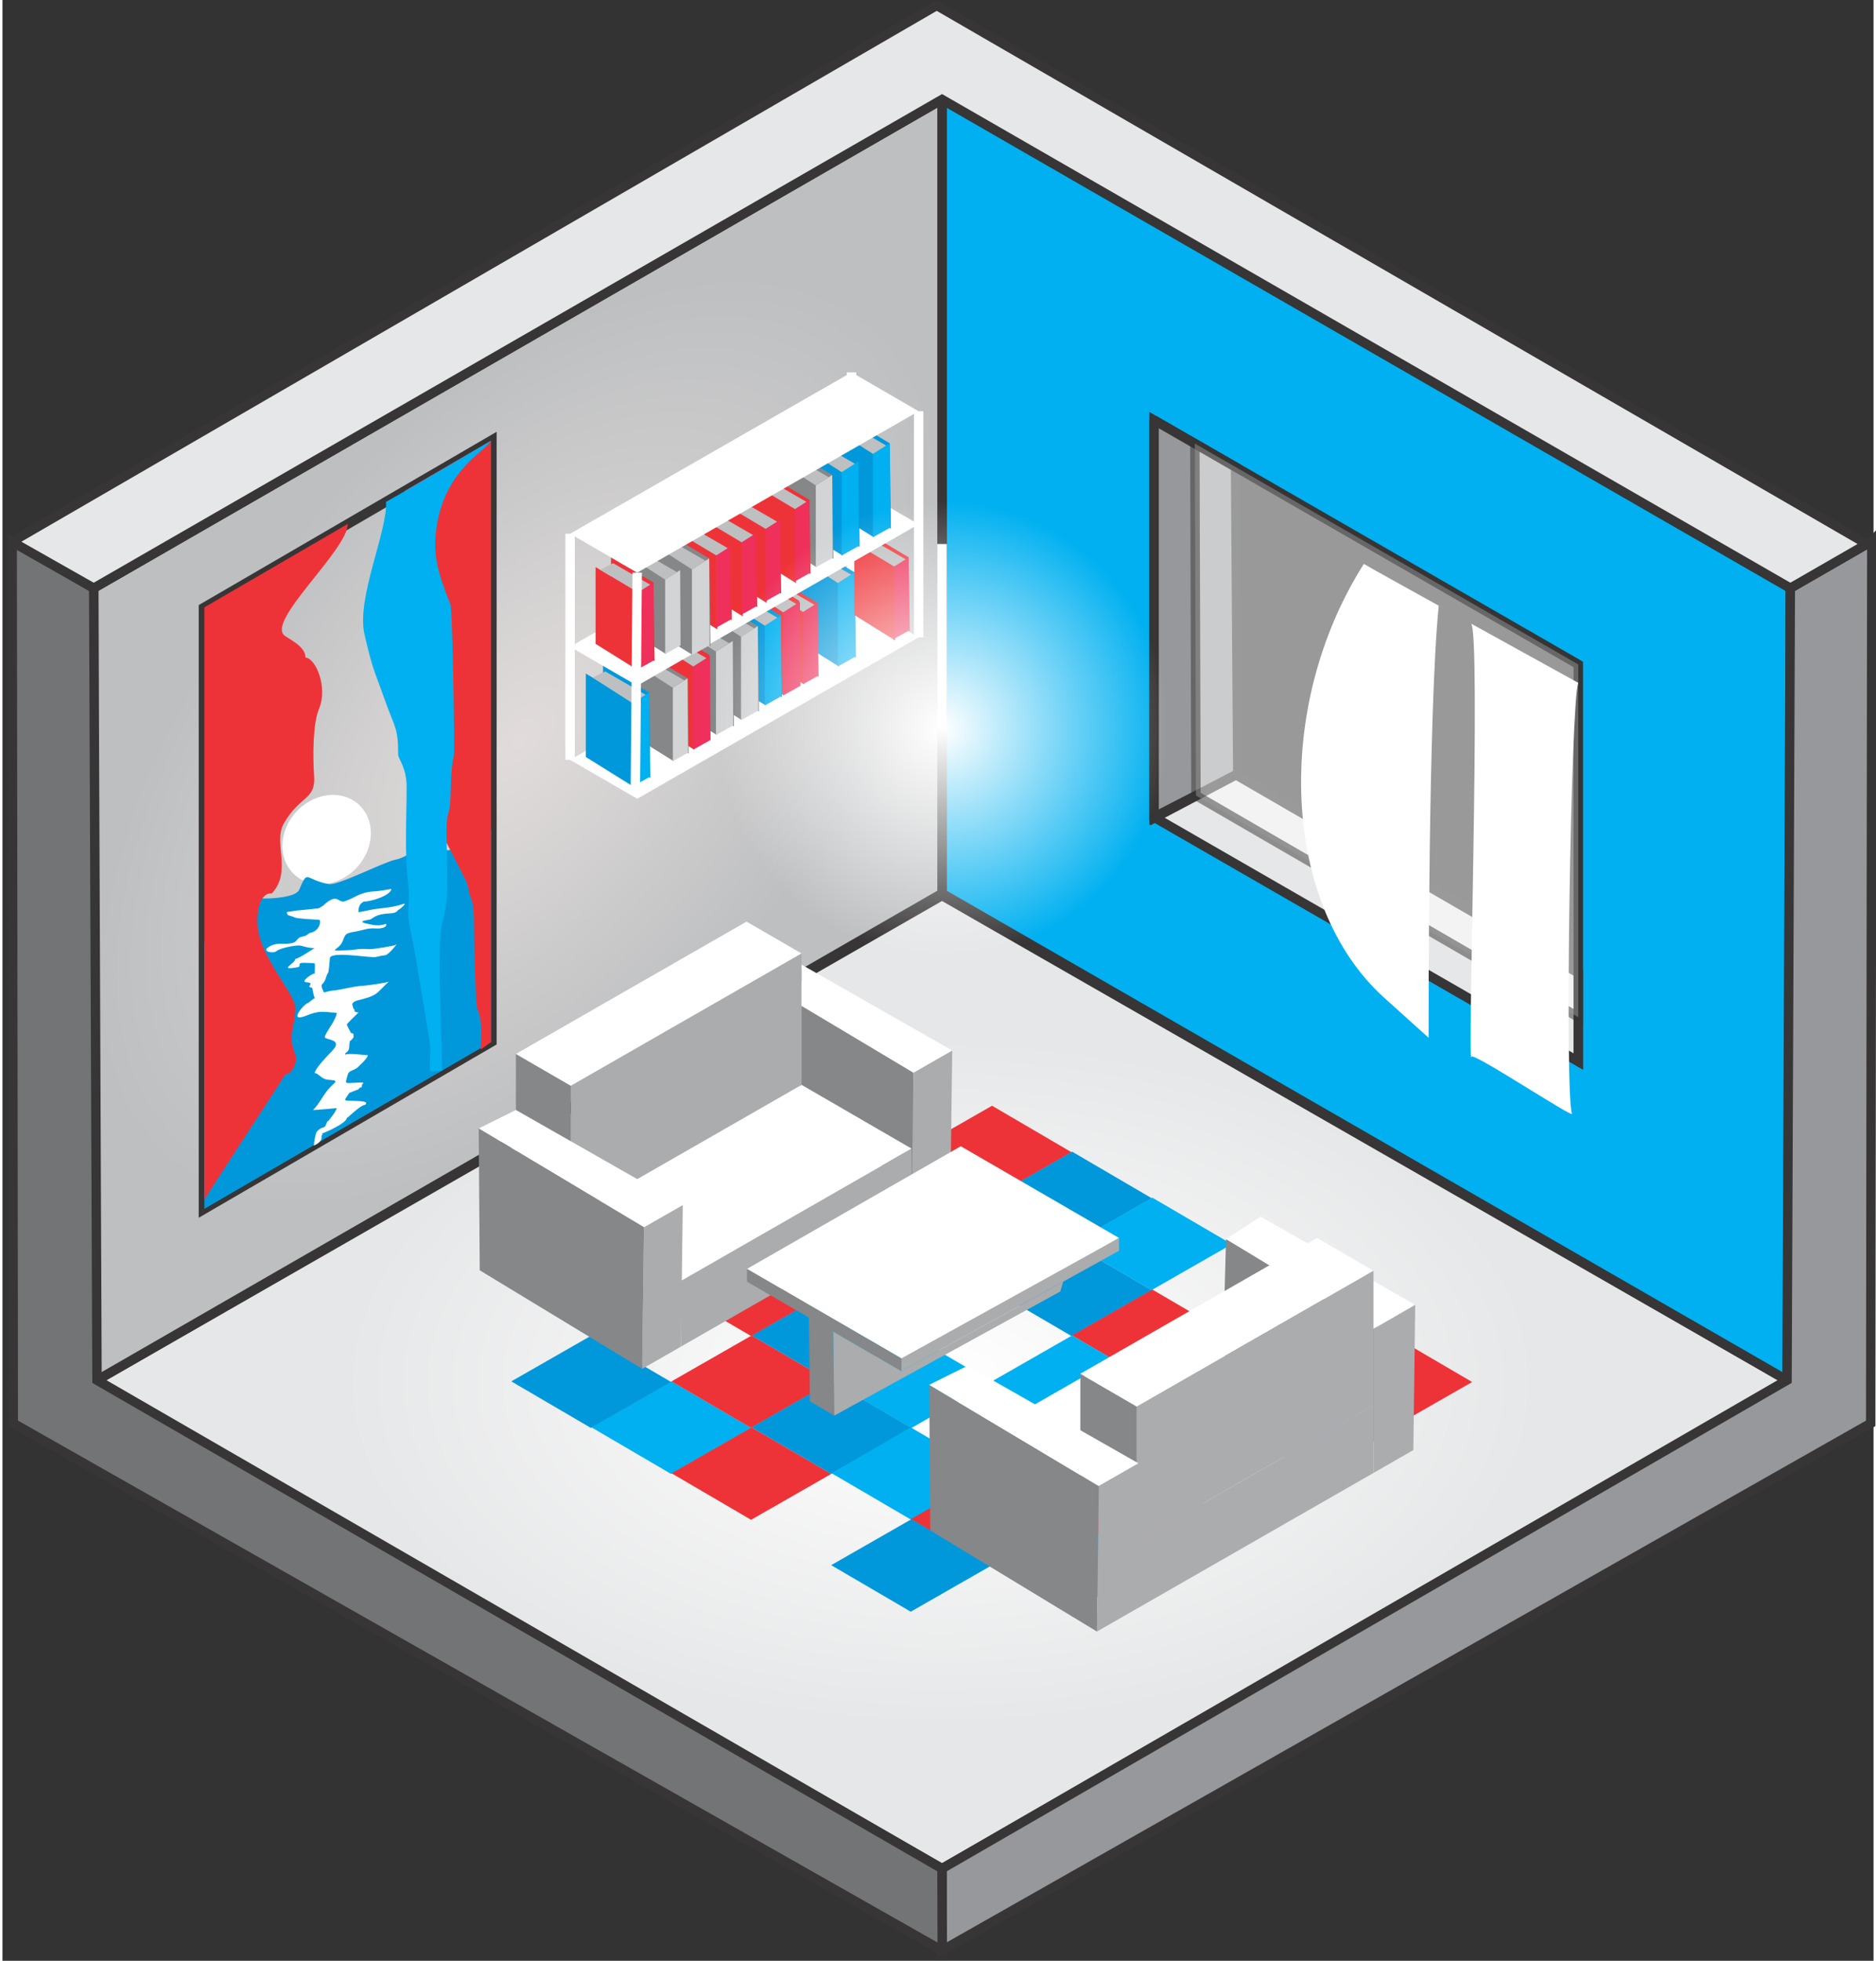 <?xml version="1.0" encoding="UTF-8" standalone="no"?>
<svg xmlns="http://www.w3.org/2000/svg" xml:space="preserve" width="35.1mm" height="36.669mm" version="1.0" style="shape-rendering:geometricPrecision; text-rendering:geometricPrecision; image-rendering:optimizeQuality; fill-rule:evenodd; clip-rule:evenodd"
viewBox="0 0 590 618"
 xmlns:xlink="http://www.w3.org/1999/xlink">
 <rect x="0" y="0" width="590" height="618" fill="#333333" stroke="none"/>
 <defs>
  <style type="text/css">
   <![CDATA[
    .str2 {stroke:#373535;stroke-width:2.97;stroke-miterlimit:20;stroke-opacity:0.5}
    .str1 {stroke:white;stroke-width:2.97;stroke-miterlimit:20}
    .str0 {stroke:#373535;stroke-width:2.97;stroke-miterlimit:20}
    .fil7 {fill:none}
    .fil8 {fill:white}
    .fil6 {fill:#E6E7E8}
    .fil13 {fill:#D2D4D5}
    .fil0 {fill:#BDBFC1}
    .fil15 {fill:#AAACAE}
    .fil4 {fill:#96989B}
    .fil12 {fill:#858789}
    .fil5 {fill:#737476}
    .fil11 {fill:#EE305A}
    .fil10 {fill:#EE3338}
    .fil2 {fill:#00B0F0}
    .fil9 {fill:#0098DB}
    .fil16 {fill:white;fill-opacity:0.502}
    .fil3 {fill:url(#id0)}
    .fil1 {fill:url(#id1)}
    .fil14 {fill:url(#id2)}
   ]]>
  </style>
  <radialGradient id="id0" gradientUnits="userSpaceOnUse" gradientTransform="matrix(-8.06984E-001 0.465 1.11022E-016 0.755 294 -18)" cx="162.52" cy="233.48" r="165.74" fx="162.52" fy="233.48">
   <stop offset="0" style="stop-opacity:1; stop-color:#E1DCDB"/>
   <stop offset="1" style="stop-opacity:1; stop-color:#BDBFC1"/>
  </radialGradient>
  <radialGradient id="id1" gradientUnits="userSpaceOnUse" gradientTransform="matrix(1 -5.73263E-001 1 0.573 -436 356)" cx="296.26" cy="435.6" r="133.75" fx="296.26" fy="435.6">
   <stop offset="0" style="stop-opacity:1; stop-color:white"/>
   <stop offset="1" style="stop-opacity:1; stop-color:#E6E7E8"/>
  </radialGradient>
  <radialGradient id="id2" gradientUnits="userSpaceOnUse" gradientTransform="matrix(0.991 -1.96847E-008 -1.98673E-008 1 3 0)" cx="296.27" cy="229.69" r="71.92" fx="296.27" fy="229.69">
   <stop offset="0" style="stop-opacity:1; stop-color:white"/>
   <stop offset="1" style="stop-opacity:0; stop-color:white"/>
  </radialGradient>
 </defs>
 <g id="Layer_x0020_1">
  <g id="_105555224395904">
   <path class="fil0" d="M280.8 302.68l11.76 6.81 0 28.06 -11.76 -6.81 0 -28.06z"/>
   <path class="fil1 str0" d="M28.77 435.6l267.5 -153.34 267.49 153.34 -267.49 153.34 -267.5 -153.34z"/>
   <path class="fil2 str0" d="M296.27 31.36l267.49 154.01 0 250.23 -267.49 -154.01 0 -250.23zm66.87 101.06l133.75 77 0 125.11 -133.75 -77.01 0 -125.11z"/>
   <path class="fil3 str0" d="M296.27 31.36l-267.5 154.01 0 250.23 267.5 -154.01 0 -250.22z"/>
   <path class="fil4 str0" d="M589.45 170.58l-25.69 14.79 -1.04 249.63 -266.45 153.94 -0.09 25.85 292.93 -166.19 0.35 -278.03z"/>
   <path class="fil5 str0" d="M3.08 170.58l25.69 14.79 1.04 249.63 266.45 153.94 0.08 25.85 -292.93 -166.19 -0.35 -278.03z"/>
   <path class="fil6 str0" d="M2.99 170.75l25.79 14.62 267.5 -154.01 267.49 154.01 24.16 -13.91 -293.33 -169.75 -291.61 169.03z"/>
   <path class="fil4 str0" d="M363.14 132.42l25.69 14.79 0.7 96.71 -26.39 13.61 0 -125.11z"/>
   <path class="fil6 str0" d="M363.41 257.69l133.47 76.85 0 -27.89 -107.9 -62.44 -25.57 13.49z"/>
   <path class="fil7 str1" d="M296.27 229.69l0 -58.23"/>
   <rect class="fil7 str0" transform="matrix(1.193 -6.93588E-001 -0 1.193 63.656 191.45)" width="75.77" height="158.89"/>
   <circle class="fil8" transform="matrix(1.193 -1.72511E-001 -0 1.193 102.211 264.618)" r="11.69"/>
   <path class="fil9" d="M154.05 328.45l0 -66.8c-5.09,0.59 -3.38,2.17 -8.28,4.26 -5.4,2.31 -5.02,3.07 -10.63,0.4 -2.57,-1.23 -2.61,-1.84 -4.25,1.33 -0.61,-0.04 -3.91,2.77 -6.91,3.29 -3.39,0.59 -18.17,8.21 -20.99,7.72 -7.77,-1.33 -6.53,-5.04 -9.44,1.81 -1.06,2.48 -9.55,2.85 -12.08,2.7 0,1.33 -2.13,0.85 -2.66,3.02 -0.24,1.01 -4.42,8.7 -5.85,9.2 -6.02,2.12 -4.38,1.85 -11.16,1.43l1.86 0.12 0 84.07 90.4 -52.55z"/>
   <path class="fil10" d="M126.91 154.68c2.2,7.95 -0.42,17.31 1.59,25.93 2.52,10.86 6.38,-1.35 6.38,22.72 0,13.6 -0.24,9.61 -2.13,21.12 -1.77,10.81 -1.98,24.87 4.25,35.34 0.68,1.15 9.54,18.51 9.57,18.66 1.06,6.62 2.12,3.47 2.12,13.95 0,3.8 0.42,23.97 1.06,25.57 1.75,4.32 1.07,7.78 1.07,12.82l3.24 -2.36 0 -189.56 -27.15 15.78z"/>
   <path class="fil10" d="M108.86 165.17c0,8.28 -26.31,31.05 -19.69,35.31 2.69,1.73 6.38,3.68 6.38,6.77 3.28,0.21 7.13,9.43 4.25,16.21 -1.86,4.38 -2,14.5 -1.53,21.04 0.56,7.71 -4.45,6.15 -9.54,15.01 -3.5,6.1 2.69,15.01 -3.76,22.05 -4.23,-0.27 -5.09,6.96 -4.3,11.9 1.45,9.02 11.69,20.24 11.69,24.11 0,6.63 -2.69,8.23 0,14.88 0.8,2 -1.03,6.31 -3.19,6.18 0,0.32 -24.64,37.79 -25.51,39.57l0 -186.77 45.2 -26.28z"/>
   <path class="fil2" d="M120.93 158.16c0.64,8.96 -9.42,30.38 -6.78,41.76 2.75,11.82 2.86,10.54 6.38,20.59 3.06,8.73 4.25,8.52 4.25,17.27 0,1.45 2.66,4.06 2.66,10.26 0,10.21 -0.71,20.68 0.53,30.86 0.77,6.31 -1.07,7.56 1.06,16.01 0.63,2.48 5.85,34.05 5.85,34.91 0,10.44 -1.04,7.38 3.72,7.67 0,-9.8 -1.67,-40.03 0,-46.23 2.28,-8.44 1.59,-12.65 1.59,-21.16 0,-4.43 -0.71,-10.28 0.53,-14.31 1.06,-3.43 0.17,-11.48 1.59,-17.44 0.37,-1.56 -0.4,-46.25 -1.06,-47.9 -2.58,-6.38 -5.11,-13.21 -4.78,-19.96 1.06,-21.9 16.2,-28.33 17.59,-31.59 0,-0.01 -33.13,19.48 -33.13,19.26z"/>
   <path class="fil8" d="M101.12 285.46c-0.77,0.34 -1.19,0.99 -2.39,0.91 -0.05,-0 -4.24,0.48 -4.78,0.5 -1.67,0.06 -3.53,0.58 -4.25,0.53 0,1.46 0.62,0.9 2.39,1.74 0.93,0.44 6.37,0.66 7.71,0.75 0.86,0.05 0.24,3.59 -2.66,4.09 -0.7,0.12 -0.96,0.93 -2.39,1.18 -2.96,0.51 -0.65,2.37 -6.11,2.28 -2.13,-0.04 -3.53,0.12 -5.05,1.28 -1.63,1.24 1.91,1.93 2.92,0.98 0.88,-0.82 6.17,-1.95 7.44,-1.66 2.5,0.56 1.97,0.65 4.52,0.81 -0.3,-0.02 -5.06,3.4 -6.11,3.34 0,1.48 -5.57,3.74 0.53,2.69 2.11,-0.37 -1.19,-1.67 3.45,-1.38 2.8,0.18 2.13,-0.57 2.13,3.32 -0.79,-0.05 -4.7,2.63 -2.66,2.76 3.15,0.2 -0.59,1.56 1.86,1.71 0,0.16 0.53,2.96 0.8,3.24 -0.01,0 -1.72,1.2 -1.86,1.48 -1.15,-0.07 -6.82,6.46 -1.06,4.19 4.66,-1.84 5.05,-1.28 9.83,-0.98 0,2.16 -4.06,6.9 -3.72,7.74 0.33,0.81 5.83,0.58 2.39,4.14 -1.02,1.05 -5.58,5.75 -5.58,7.09 1.26,0.08 2.07,1.99 4.25,2.12 3.65,0.23 2.2,0.67 0.53,2.43 -2.02,2.13 -3.39,5.28 -5.32,7.11 0.57,0.04 6.73,-0.53 7.44,-0.6 0,0.82 -2.22,3.58 -2.66,4.08 -0.63,-0.04 -0.44,1.83 -1.59,2.03 -0.56,0.1 -1.63,0.77 -1.86,1.21 -0.42,-0.03 -1.06,3.47 -1.06,4.45 0.31,0.02 2.39,-1.14 2.39,-2.24 0,-1.88 0.27,-0.1 0.27,-1.58 1.1,-0.3 7.71,-3.3 7.71,-4.83 0.26,0.02 4.42,-4.24 5.85,-4.15 0,-0.25 1.35,-0.98 -1.86,-1.18 -5.52,-0.35 -5.11,0.49 -3.19,-2.59 0.06,0 2.85,-1.15 2.92,-1.15 0.58,-1.13 1.06,0.03 1.06,-1.26 0,-0.64 1.5,-0.93 -0.8,-0.85 -5.08,0.19 -4.46,0.74 -3.72,-2.36 0.34,-1.43 1.75,-1.4 2.92,-2.21 0.02,-0.02 3.45,-3.01 3.45,-4.04 -1.79,-0.11 -5.98,-0.71 -7.18,-0.18 0,-0.93 1.33,-0.6 1.33,-2.57 0,-1.16 0.27,-1.65 0.27,-1.84 0.38,0.02 0.75,-0.7 1.06,-1 0,-1.06 0.25,-1.31 -0.8,-1.38 0,-0.37 -1.87,-3.04 -1.06,-2.99 0,-0.19 2.84,-2.92 3.45,-3.51 -2.17,-0.13 -0.73,-1.11 -1.59,-1.16 -0.22,-0.89 -0.56,-1.63 -0.27,-1.61 0,-0.48 1.11,-0.93 1.33,-0.98 6.87,-1.65 5.91,-2.12 10.1,-6.01 -0.41,0.39 -7.12,1.3 -8.24,1.35 -2.96,0.11 -6.7,1.3 -9.57,1.53 -1.45,0.11 -2.68,0.83 -2.79,0.36 -0.16,-0.68 -1.03,-1.82 -0.4,-2.42 1.27,-1.19 1.1,-2.6 1.86,-3.6 0.22,-0.29 0.53,-4.01 0.53,-4.48 0,-2.43 11.9,-0.24 14.35,-0.43l1.86 -0.42c0.17,-0.01 1.32,-0.18 1.33,-0.18 1.18,-0.28 4.44,-4.43 3.19,-3.26 -0.32,0.3 -7.1,1.42 -8.24,1.35 -4.17,-0.26 -3.47,0.21 -7.18,0.35 -6.71,0.25 -2.53,0.1 -1.33,-2.74 1.04,-2.44 0.7,-2.57 4.25,-3.19 2.52,-0.44 3.56,-1.11 6.11,-0.95 3.87,0.24 3.73,-1.58 3.19,-1.4 -2.02,0.71 -3.5,0.43 -5.85,-0.1 -2.9,-0.65 -0.74,-1.01 0.8,-1.28 1.35,-0.23 1.24,-1.72 6.64,-1.98 2.45,-0.12 2.18,-1.19 2.66,-1.16 0.12,0.01 2.95,-2.34 1.33,-1.78 -2.7,0.94 -5.68,1.21 -8.77,1.58 -0.77,0.09 -5.05,1.02 -5.32,1 0,-3.13 1.59,-2.96 1.59,-3.36 2.22,0.14 8.77,-1.99 8.77,-3.97 -0.94,0.21 -4.23,0.71 -5.05,0.75 -5.04,0.24 -5.81,1.81 -9.57,3.12 -2.26,0.79 -2.17,-3.01 -6.91,1.43z"/>
   <path class="fil8" d="M178.99 239.49l88.74 -50.87 21.16 12.26 -88.74 50.87 -21.16 -12.26z"/>
   <path class="fil7 str1" d="M288.89 200.88l0 -71.27"/>
   <path class="fil7 str1" d="M178.99 239.49l0 -71.27"/>
   <path class="fil7 str1" d="M267.73 188.62l0 -71.27"/>
   <path class="fil9" d="M254.19 171.73l14.53 8.66 0.39 26.94 -14.93 -9.31 0 -26.29z"/>
   <path class="fil9" d="M248.76 174.42l14.53 8.66 0.39 26.94 -14.93 -9.31 0 -26.29z"/>
   <path class="fil2" d="M263.43 183.75l5.29 -3.35 0.14 26.61 -5.43 3.03 0 -26.29z"/>
   <path class="fil0" d="M250.87 175.68l4.01 -1.93 12.72 7.36 -4.16 2.64 -12.56 -8.07z"/>
   <path class="fil10" d="M244.42 182.49l12.58 7.5 0.34 23.32 -12.92 -8.06 0 -22.76z"/>
   <path class="fil10" d="M239.72 184.81l12.58 7.5 0.34 23.32 -12.92 -8.06 0 -22.76z"/>
   <path class="fil11" d="M252.43 192.89l4.58 -2.9 0.12 23.04 -4.7 2.63 0 -22.76z"/>
   <path class="fil0" d="M241.55 185.91l3.47 -1.67 11.01 6.37 -3.6 2.28 -10.88 -6.99z"/>
   <path class="fil10" d="M236.71 180.69l14.49 8.63 0.39 26.86 -14.88 -9.28 0 -26.21z"/>
   <path class="fil10" d="M231.55 183.69l14.49 8.63 0.39 26.86 -14.88 -9.28 0 -26.21z"/>
   <path class="fil11" d="M246.18 192.99l5.27 -3.34 0.14 26.53 -5.41 3.02 0 -26.21z"/>
   <path class="fil0" d="M233.66 184.95l4 -1.93 12.68 7.34 -4.15 2.63 -12.53 -8.04z"/>
   <path class="fil9" d="M231.55 185.74l13.89 8.27 0.38 25.74 -14.26 -8.89 0 -25.12z"/>
   <path class="fil9" d="M226.37 188.3l13.89 8.27 0.38 25.74 -14.26 -8.89 0 -25.12z"/>
   <path class="fil2" d="M240.39 197.21l5.05 -3.2 0.14 25.43 -5.19 2.9 0 -25.12z"/>
   <path class="fil0" d="M228.38 189.5l3.83 -1.85 12.15 7.03 -3.98 2.52 -12 -7.71z"/>
   <path class="fil12" d="M223.66 188.67l14.53 8.66 0.39 26.94 -14.93 -9.31 0 -26.29z"/>
   <path class="fil12" d="M218.23 191.36l14.53 8.66 0.39 26.94 -14.93 -9.31 0 -26.29z"/>
   <path class="fil13" d="M232.9 200.69l5.29 -3.35 0.14 26.61 -5.43 3.03 0 -26.29z"/>
   <path class="fil0" d="M220.34 192.62l4.01 -1.93 12.72 7.36 -4.16 2.64 -12.56 -8.07z"/>
   <path class="fil12" d="M215.74 193.35l14.53 8.66 0.39 26.94 -14.93 -9.31 0 -26.29z"/>
   <path class="fil12" d="M210.32 196.04l14.53 8.66 0.39 26.94 -14.93 -9.31 0 -26.29z"/>
   <path class="fil13" d="M224.99 205.37l5.29 -3.35 0.14 26.61 -5.43 3.03 0 -26.29z"/>
   <path class="fil0" d="M212.43 197.3l4.01 -1.93 12.72 7.36 -4.16 2.64 -12.56 -8.07z"/>
   <path class="fil10" d="M273.18 168.16l12.58 7.5 0.34 23.32 -12.92 -8.06 0 -22.76z"/>
   <path class="fil10" d="M268.6 171.06l12.58 7.5 0.34 23.32 -12.92 -8.06 0 -22.76z"/>
   <path class="fil11" d="M281.18 178.56l4.58 -2.9 0.12 23.04 -4.7 2.63 0 -22.76z"/>
   <path class="fil0" d="M269.99 171.89l3.79 -1.99 11.01 6.37 -3.6 2.28 -11.19 -6.67z"/>
   <path class="fil10" d="M208.35 197.76l14.49 8.63 0.39 26.86 -14.88 -9.28 0 -26.21z"/>
   <path class="fil10" d="M203.19 200.76l14.49 8.63 0.39 26.86 -14.88 -9.28 0 -26.21z"/>
   <path class="fil11" d="M217.82 210.06l5.27 -3.34 0.14 26.53 -5.41 3.02 0 -26.21z"/>
   <path class="fil0" d="M205.29 202.02l4 -1.93 12.68 7.34 -4.15 2.63 -12.53 -8.04z"/>
   <path class="fil12" d="M203.24 206.18l12.79 7.62 0.35 23.71 -13.14 -8.19 0 -23.14z"/>
   <path class="fil12" d="M198.46 208.55l12.79 7.62 0.35 23.71 -13.14 -8.19 0 -23.14z"/>
   <path class="fil13" d="M211.38 216.76l4.66 -2.95 0.13 23.43 -4.78 2.67 0 -23.14z"/>
   <path class="fil0" d="M200.32 209.66l3.53 -1.7 11.2 6.48 -3.67 2.32 -11.06 -7.1z"/>
   <path class="fil9" d="M189.38 209.6l14.53 8.66 0.39 26.94 -14.93 -9.31 0 -26.29z"/>
   <path class="fil9" d="M183.95 212.29l14.53 8.66 0.39 26.94 -14.93 -9.31 0 -26.29z"/>
   <path class="fil2" d="M198.63 221.62l5.29 -3.35 0.14 26.61 -5.43 3.03 0 -26.29z"/>
   <path class="fil0" d="M186.07 213.55l4.01 -1.93 12.72 7.36 -4.16 2.64 -12.56 -8.07z"/>
   <path class="fil8" d="M178.99 203.85l88.74 -50.87 21.16 12.26 -88.74 50.87 -21.16 -12.26z"/>
   <path class="fil9" d="M265.24 131.04l14.53 8.66 0.39 26.94 -14.93 -9.31 0 -26.29z"/>
   <path class="fil9" d="M259.81 133.73l14.53 8.66 0.39 26.94 -14.93 -9.31 0 -26.29z"/>
   <path class="fil2" d="M274.48 143.05l5.29 -3.35 0.14 26.61 -5.43 3.03 0 -26.29z"/>
   <path class="fil0" d="M261.92 134.99l4.01 -1.93 12.72 7.36 -4.16 2.64 -12.56 -8.07z"/>
   <path class="fil9" d="M255.37 136.79l14.53 8.66 0.39 26.94 -14.93 -9.31 0 -26.29z"/>
   <path class="fil9" d="M249.94 139.48l14.53 8.66 0.39 26.94 -14.93 -9.31 0 -26.29z"/>
   <path class="fil2" d="M264.61 148.81l5.29 -3.35 0.14 26.61 -5.43 3.03 0 -26.29z"/>
   <path class="fil0" d="M252.05 140.74l4.01 -1.93 12.72 7.36 -4.16 2.64 -12.56 -8.07z"/>
   <path class="fil12" d="M247.39 141.2l14.26 8.5 0.39 26.44 -14.65 -9.13 0 -25.8z"/>
   <path class="fil12" d="M242.06 143.84l14.26 8.5 0.39 26.44 -14.65 -9.13 0 -25.8z"/>
   <path class="fil13" d="M256.46 152.99l5.19 -3.29 0.14 26.12 -5.33 2.98 0 -25.8z"/>
   <path class="fil0" d="M244.13 145.07l3.93 -1.9 12.48 7.22 -4.09 2.59 -12.33 -7.92z"/>
   <path class="fil10" d="M241.89 150.06l12.58 7.5 0.34 23.32 -12.92 -8.06 0 -22.76z"/>
   <path class="fil10" d="M237.31 152.96l12.58 7.5 0.34 23.32 -12.92 -8.06 0 -22.76z"/>
   <path class="fil11" d="M249.89 160.46l4.58 -2.9 0.12 23.04 -4.7 2.63 0 -22.76z"/>
   <path class="fil0" d="M238.7 153.79l3.79 -1.99 11.01 6.37 -3.6 2.28 -11.19 -6.67z"/>
   <path class="fil10" d="M232.64 156.3l12.58 7.5 0.34 23.32 -12.92 -8.06 0 -22.76z"/>
   <path class="fil10" d="M228.06 159.2l12.58 7.5 0.34 23.32 -12.92 -8.06 0 -22.76z"/>
   <path class="fil11" d="M240.65 166.7l4.58 -2.9 0.12 23.04 -4.7 2.63 0 -22.76z"/>
   <path class="fil0" d="M229.45 160.03l3.79 -1.99 11.01 6.37 -3.6 2.28 -11.19 -6.67z"/>
   <path class="fil10" d="M225.07 160.53l12.58 7.5 0.34 23.32 -12.92 -8.06 0 -22.76z"/>
   <path class="fil10" d="M220.49 163.43l12.58 7.5 0.34 23.32 -12.92 -8.06 0 -22.76z"/>
   <path class="fil11" d="M233.08 170.93l4.58 -2.9 0.12 23.04 -4.7 2.63 0 -22.76z"/>
   <path class="fil0" d="M221.88 164.26l3.79 -1.99 11.01 6.37 -3.6 2.28 -11.19 -6.67z"/>
   <path class="fil10" d="M217.06 164.64l12.58 7.5 0.34 23.32 -12.92 -8.06 0 -22.76z"/>
   <path class="fil10" d="M212.49 167.55l12.58 7.5 0.34 23.32 -12.92 -8.06 0 -22.76z"/>
   <path class="fil11" d="M225.07 175.05l4.58 -2.9 0.12 23.04 -4.7 2.63 0 -22.76z"/>
   <path class="fil0" d="M213.88 168.38l3.79 -1.99 11.01 6.37 -3.6 2.28 -11.19 -6.67z"/>
   <path class="fil12" d="M207.9 167.09l14.95 8.91 0.41 27.71 -15.35 -9.57 0 -27.04z"/>
   <path class="fil12" d="M202.31 169.85l14.95 8.91 0.41 27.71 -15.35 -9.57 0 -27.04z"/>
   <path class="fil13" d="M217.41 179.45l5.44 -3.45 0.15 27.37 -5.59 3.12 0 -27.04z"/>
   <path class="fil0" d="M204.48 171.15l4.12 -1.99 13.08 7.57 -4.28 2.72 -12.92 -8.3z"/>
   <path class="fil12" d="M200.72 171.96l12.97 7.72 0.35 24.03 -13.32 -8.3 0 -23.46z"/>
   <path class="fil12" d="M195.88 174.36l12.97 7.73 0.35 24.03 -13.32 -8.3 0 -23.46z"/>
   <path class="fil13" d="M208.97 182.68l4.72 -2.99 0.13 23.74 -4.85 2.71 0 -23.46z"/>
   <path class="fil0" d="M197.76 175.48l3.58 -1.72 11.35 6.57 -3.71 2.36 -11.21 -7.2z"/>
   <path class="fil10" d="M191.9 175.65l13.38 7.97 0.36 24.8 -13.74 -8.57 0 -24.2z"/>
   <path class="fil10" d="M187.03 178.73l13.38 7.97 0.36 24.8 -13.74 -8.57 0 -24.2z"/>
   <path class="fil11" d="M200.42 186.71l4.87 -3.09 0.13 24.5 -5 2.79 0 -24.2z"/>
   <path class="fil0" d="M188.51 179.62l4.03 -2.12 11.71 6.78 -3.83 2.43 -11.9 -7.09z"/>
   <path class="fil8" d="M178.99 168.22l88.74 -50.87 21.16 12.26 -88.74 50.87 -21.16 -12.26z"/>
   <path class="fil7 str1" d="M199.57 249.08l0.58 -68.6"/>
   <path class="fil14" d="M296.27 301.61c-39.36,0 -71.26,-32.2 -71.26,-71.92 0,-39.72 31.9,-71.92 71.26,-71.92 39.36,0 71.26,32.2 71.26,71.92 0,39.72 -31.91,71.92 -71.26,71.92z"/>
   <rect class="fil2" transform="matrix(0.06 -3.43367E-002 0.065 0.038 185.708 449.857)" width="421.69" height="386.06"/>
   <rect class="fil10" transform="matrix(0.06 -3.43367E-002 0.065 0.038 210.967 435.378)" width="421.69" height="386.06"/>
   <rect class="fil9" transform="matrix(0.06 -3.43367E-002 0.065 0.038 236.226 420.9)" width="421.69" height="386.06"/>
   <rect class="fil2" transform="matrix(0.06 -3.43367E-002 0.065 0.038 261.485 435.38)" width="421.69" height="386.06"/>
   <rect class="fil10" transform="matrix(0.06 -3.43367E-002 0.065 0.038 210.967 464.338)" width="421.69" height="386.06"/>
   <rect class="fil9" transform="matrix(0.06 -3.43367E-002 0.065 0.038 236.226 449.859)" width="421.69" height="386.06"/>
   <rect class="fil10" transform="matrix(0.06 -3.43367E-002 0.065 0.038 261.485 406.421)" width="421.69" height="386.06"/>
   <rect class="fil9" transform="matrix(0.06 -3.43367E-002 0.065 0.038 312.001 406.421)" width="421.69" height="386.06"/>
   <rect class="fil2" transform="matrix(0.06 -3.43367E-002 0.065 0.038 286.742 391.94)" width="421.69" height="386.06"/>
   <rect class="fil10" transform="matrix(0.06 -3.43367E-002 0.065 0.038 337.26 420.901)" width="421.69" height="386.06"/>
   <rect class="fil2" transform="matrix(0.06 -3.43367E-002 0.065 0.038 312.001 435.38)" width="421.69" height="386.06"/>
   <rect class="fil2" transform="matrix(0.059 -3.43367E-002 0.065 0.038 261.485 435.38)" width="421.69" height="386.06"/>
   <rect class="fil2" transform="matrix(0.059 -3.43367E-002 0.065 0.038 261.485 464.339)" width="421.69" height="386.06"/>
   <rect class="fil10" transform="matrix(0.06 -3.43367E-002 0.065 0.038 286.403 478.82)" width="421.69" height="386.06"/>
   <rect class="fil9" transform="matrix(0.06 -3.43367E-002 0.065 0.038 261.315 493.299)" width="421.69" height="386.06"/>
   <rect class="fil9" transform="matrix(0.06 -3.43367E-002 0.065 0.038 312.001 464.339)" width="421.69" height="386.06"/>
   <rect class="fil2" transform="matrix(0.06 -3.43367E-002 0.065 0.038 362.518 435.382)" width="421.69" height="386.06"/>
   <rect class="fil10" transform="matrix(0.06 -3.43367E-002 0.065 0.038 337.26 449.861)" width="421.69" height="386.06"/>
   <rect class="fil9" transform="matrix(0.06 -3.43367E-002 0.065 0.038 387.777 449.862)" width="421.69" height="386.06"/>
   <rect class="fil10" transform="matrix(0.06 -3.43367E-002 0.065 0.038 337.26 478.82)" width="421.69" height="386.06"/>
   <rect class="fil2" transform="matrix(0.06 -3.43367E-002 0.065 0.038 312.002 493.301)" width="421.69" height="386.06"/>
   <rect class="fil2" transform="matrix(0.06 -3.43367E-002 0.065 0.038 236.226 391.94)" width="421.69" height="386.06"/>
   <rect class="fil10" transform="matrix(0.06 -3.43367E-002 0.065 0.038 210.967 406.419)" width="421.69" height="386.06"/>
   <rect class="fil9" transform="matrix(0.06 -3.43367E-002 0.065 0.038 160.449 435.377)" width="421.69" height="386.06"/>
   <rect class="fil10" transform="matrix(0.06 -3.43367E-002 0.065 0.038 286.742 362.981)" width="421.69" height="386.06"/>
   <rect class="fil10" transform="matrix(0.06 -3.43367E-002 0.065 0.038 413.036 435.383)" width="421.69" height="386.06"/>
   <rect class="fil9" transform="matrix(0.06 -3.43367E-002 0.065 0.038 387.779 420.905)" width="421.69" height="386.06"/>
   <rect class="fil9" transform="matrix(0.06 -3.43367E-002 0.065 0.038 312.001 377.461)" width="421.69" height="386.06"/>
   <rect class="fil2" transform="matrix(0.06 -3.43367E-002 0.065 0.038 337.26 391.942)" width="421.69" height="386.06"/>
   <path class="fil8" d="M231.5 359l49.3 -28.26 11.76 6.81 -49.3 28.26 -11.76 -6.81z"/>
   <path class="fil0" d="M234.63 290.47l17.35 10.05 0 41.4 -17.35 -10.05 0 -41.4z"/>
   <path class="fil8" d="M161.9 373.57l72.73 -41.7 17.35 10.05 -72.74 41.7 -17.35 -10.05z"/>
   <path class="fil12" d="M161.9 332.17l17.35 10.05 0 41.4 -17.35 -10.05 0 -41.4z"/>
   <path class="fil12" d="M251.98 317.01l35.27 21.05 -0.03 35.31 -36.23 -20.74 0.99 -35.62z"/>
   <path class="fil8" d="M179.25 383.62l72.73 -41.7 34.69 20.1 -72.73 41.7 -34.69 -20.1z"/>
   <path class="fil15" d="M213.94 424.42l0.58 -44.66 -12.24 7.02 -0.58 44.66 12.24 -7.01z"/>
   <path class="fil15" d="M286.67 382.72l0 -20.7 -72.73 41.7 0 20.7 72.73 -41.7z"/>
   <path class="fil8" d="M161.9 332.17l72.73 -41.7 17.35 10.05 -72.74 41.7 -17.35 -10.05z"/>
   <path class="fil15" d="M251.98 341.92l0 -41.4 -72.73 41.7 0 41.4 72.73 -41.7z"/>
   <path class="fil8" d="M150.16 355.66l11.74 -5.83 52.61 29.97 -12.23 6.97 -52.13 -31.11z"/>
   <path class="fil12" d="M150.16 355.66l52.13 31.11 -0.58 44.66 -51.21 -31.06 -0.33 -44.72z"/>
   <path class="fil15" d="M298.91 375.71l0.58 -44.66 -12.24 7.02 -0.58 44.66 12.24 -7.02z"/>
   <path class="fil8" d="M251.98 317.01l0 -12.98 47.51 27.06 -12.23 6.97 -35.27 -21.05z"/>
   <path class="fil8" d="M234.76 399.93l67.43 -38.66 49.9 28.91 -67.43 38.66 -49.9 -28.91z"/>
   <path class="fil15" d="M352.1 394.2l0 -4.02 -68.65 37.95 0 4.02 68.65 -37.95z"/>
   <path class="fil12" d="M234.76 403.95l0 -4.02 48.68 28.2 0 4.02 -21.48 -12.45 0.31 26.46 -7.67 -4.51 -0.31 -26.39 -19.54 -11.32z"/>
   <path class="fil15" d="M261.97 419.71l0.31 26.46 71.29 -39.13 0.9 -3.1 -51.03 28.21 -21.48 -12.45z"/>
   <path class="fil8" d="M304.27 454.83l74.65 -42.79 17.8 10.32 -74.65 42.79 -17.8 -10.32z"/>
   <path class="fil12" d="M385.83 390.53l47.09 27.87 -0.03 36.24 -48.07 -27.55 1.01 -36.56z"/>
   <path class="fil8" d="M322.08 465.15l74.65 -42.8 35.6 20.63 -74.65 42.8 -35.61 -20.63z"/>
   <path class="fil15" d="M432.33 464.23l0 -21.24 -74.65 42.8 0 21.24 74.65 -42.8z"/>
   <path class="fil12" d="M292.22 436.46l53.5 31.93 -0.59 45.84 -52.56 -31.87 -0.34 -45.89z"/>
   <path class="fil15" d="M444.89 457.03l0.59 -45.84 -13.15 7.61 0 45.43 12.56 -7.2z"/>
   <path class="fil8" d="M385.83 390.52l10.89 -7.06 48.76 27.77 -13.15 7.56 -46.5 -28.27z"/>
   <path class="fil12" d="M339.88 432.98l17.8 10.32 0 42.49 -17.8 -10.32 0 -42.49z"/>
   <path class="fil8" d="M339.88 432.97l74.65 -42.79 17.8 10.32 -74.65 42.79 -17.8 -10.32z"/>
   <path class="fil15" d="M432.33 442.99l0 -42.49 -74.65 42.8 0 42.49 74.65 -42.8z"/>
   <path class="fil8" d="M292.22 436.46l12.05 -5.98 54 30.76 -12.56 7.15 -53.5 -31.93z"/>
   <path class="fil15" d="M357.68 507.02l0.59 -45.84 -12.56 7.2 -0.59 45.84 12.56 -7.2z"/>
   <path class="fil16 str2" d="M496.89 209.42l-120.9 -69.61 0.35 110.91 120.55 69.86 0 -111.17z"/>
   <path class="fil8" d="M429.28 177.73c-28.71,45.26 -25.85,107.7 6.45,136.77l13.97 12.57c0,-6.38 -0.13,-103.62 3.2,-136.16l10.16 5.62c3.27,1.81 -1.25,142.47 0.17,136.52 0.37,-1.55 32.34,19.6 31.68,17.96 -2.34,-5.8 -0.41,-130.12 2,-135.79 0,0 -67.61,-37.27 -67.61,-37.49z"/>
  </g>
 </g>
</svg>

